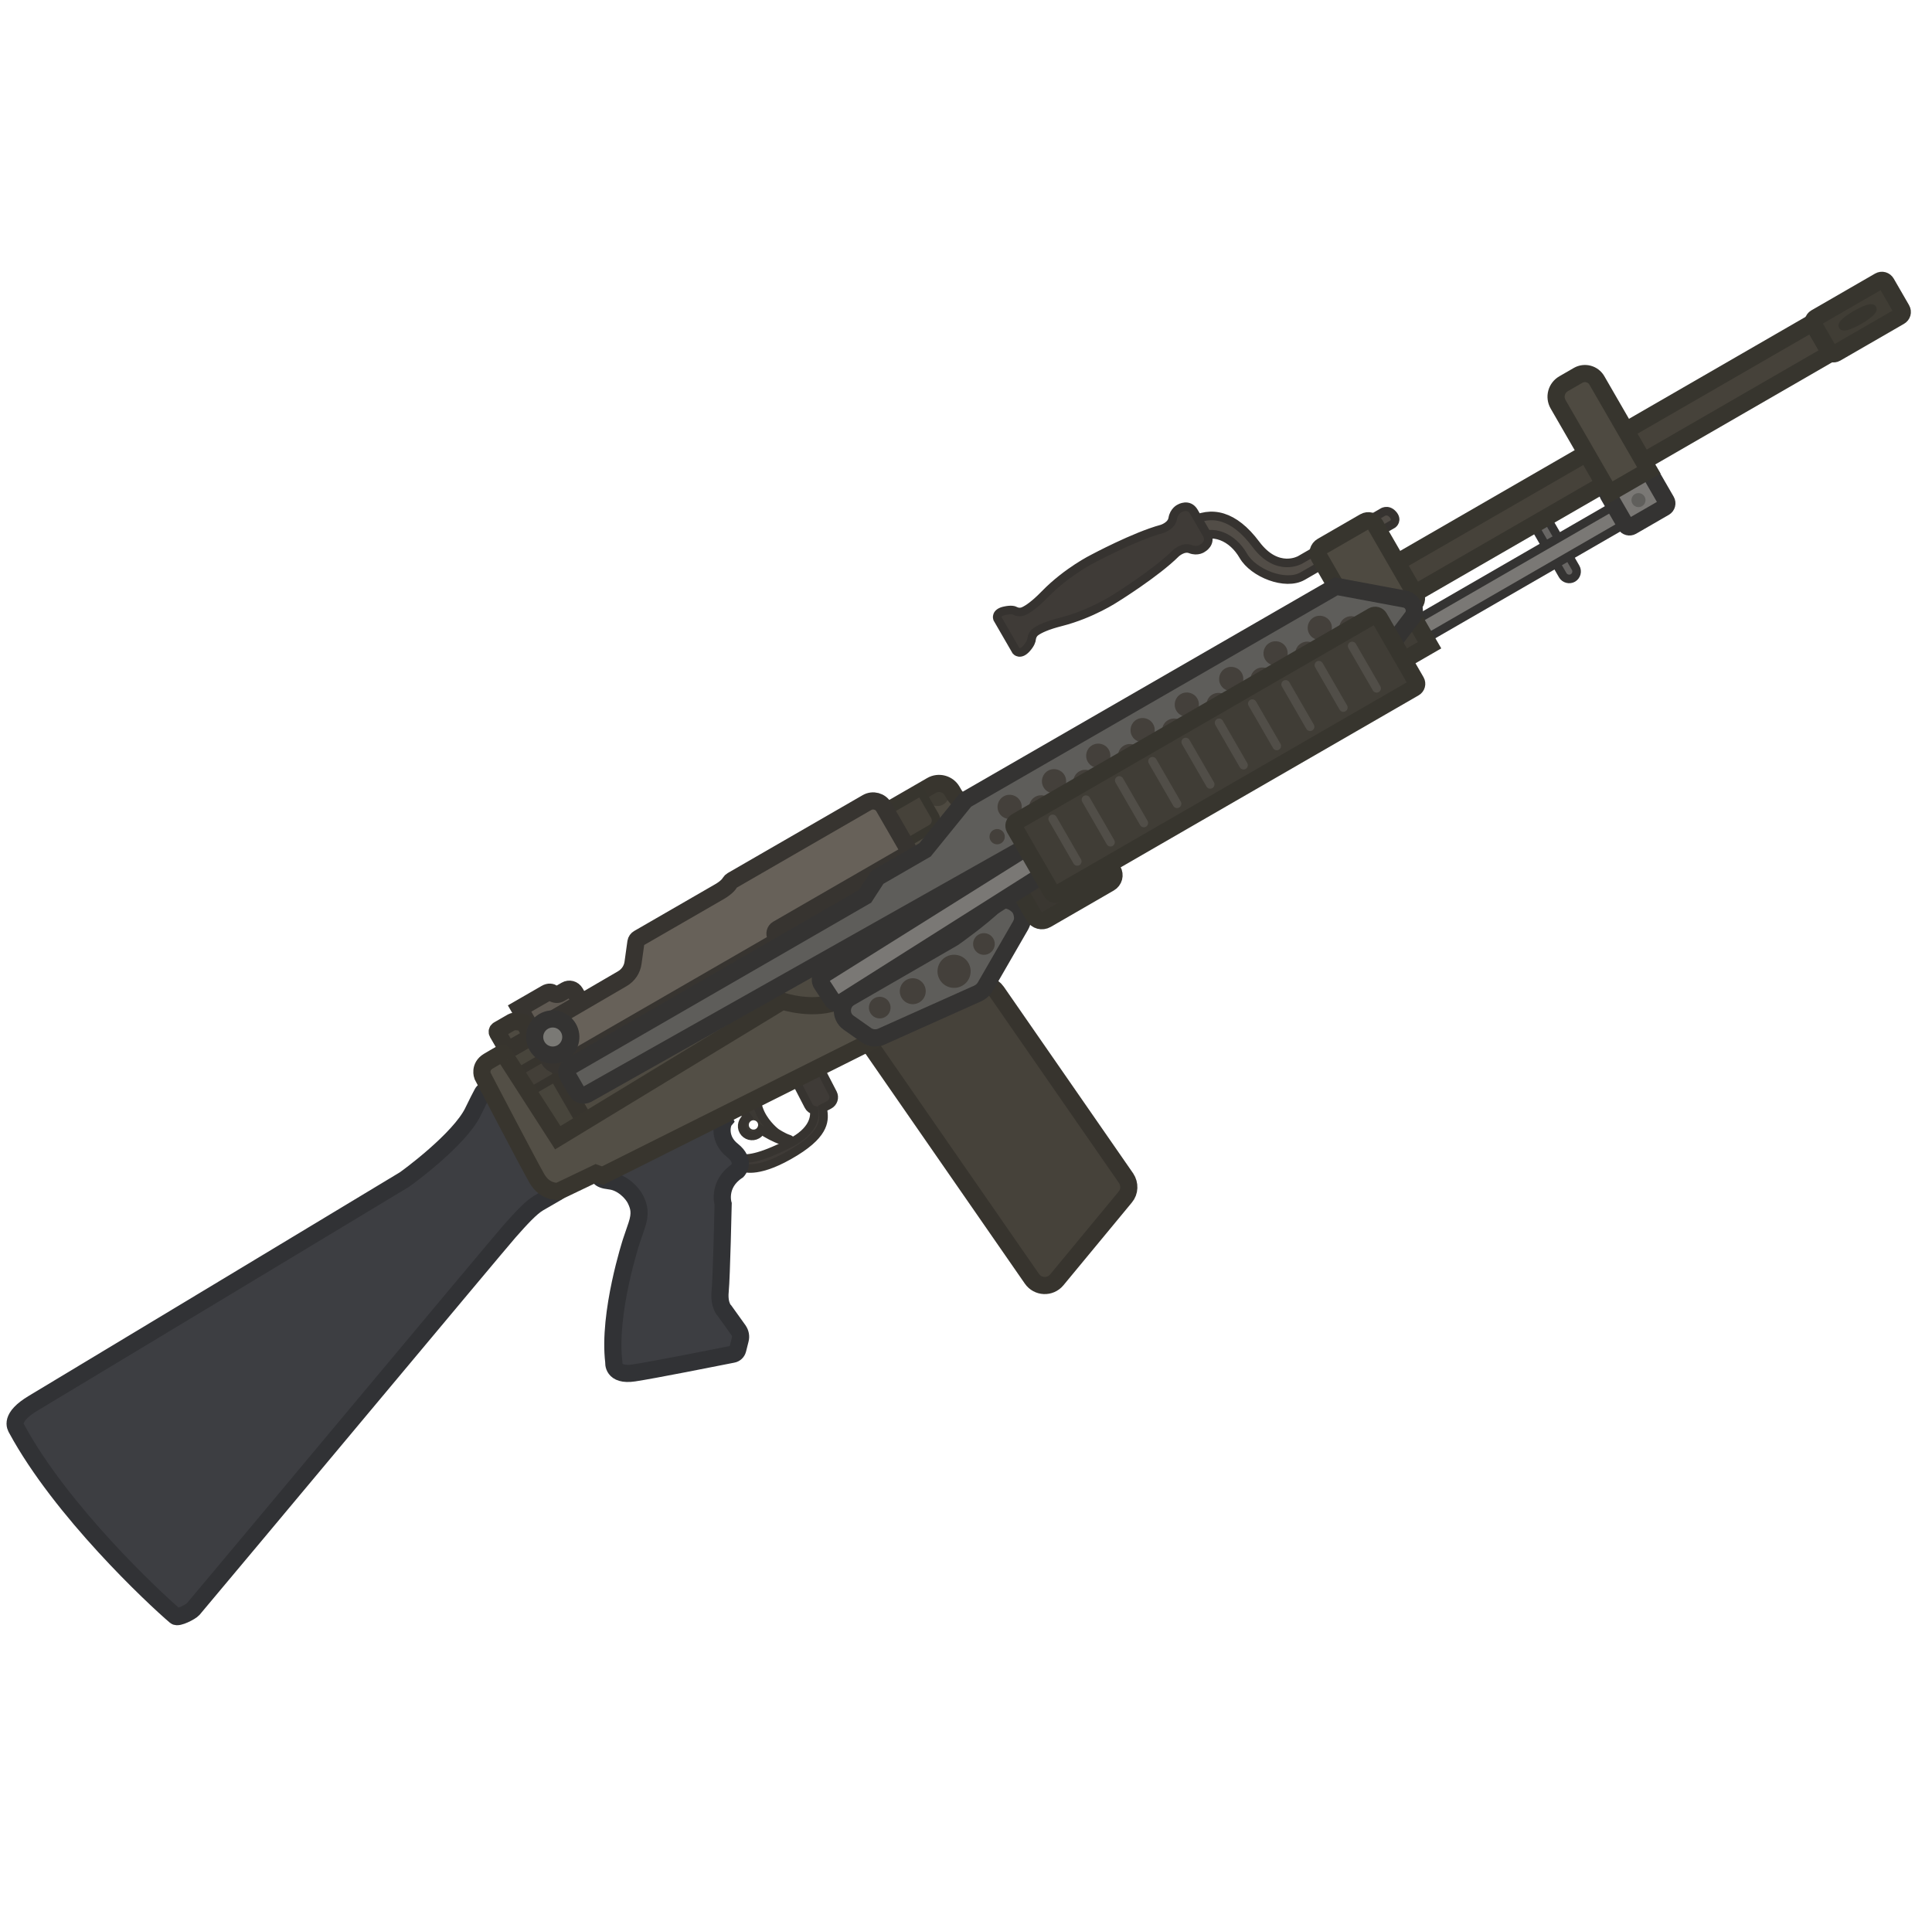 <svg width="111" height="110" viewBox="0 0 111 110" fill="none" xmlns="http://www.w3.org/2000/svg">
<g clip-path="url(#clip0_716_1748)">
<path d="M55.476 46.033C55.125 46.182 54.806 45.63 54.806 45.63L54.702 45.45C54.464 45.037 53.93 44.894 53.517 45.133L51.02 46.574L51.767 48.161L31.09 60.098L34.005 65.145L47.091 58.616L61.494 50.301C61.494 50.301 57.323 45.249 55.476 46.033Z" fill="#4E4A41"/>
<path d="M54.19 46.225C54.517 46.036 54.629 45.618 54.441 45.291C54.252 44.964 53.833 44.852 53.506 45.041C53.179 45.23 53.067 45.648 53.256 45.975C53.445 46.302 53.863 46.414 54.19 46.225Z" fill="#403D35"/>
<path d="M55.476 46.033C55.125 46.182 54.806 45.63 54.806 45.63L54.702 45.45C54.464 45.037 53.93 44.894 53.517 45.133L50.893 46.648L51.767 48.161L31.09 60.098L34.005 65.145L47.091 58.616L61.494 50.301C61.494 50.301 57.323 45.249 55.476 46.033Z" stroke="#38352E" stroke-width="0.986" stroke-linecap="round"/>
<path d="M46.211 60.723L45.69 60.995C45.452 61.119 45.354 61.415 45.478 61.654L46.456 63.544C46.524 63.675 46.644 63.763 46.777 63.796C46.834 64.196 46.742 64.994 45.402 65.677C43.538 66.626 42.918 66.603 42.439 66.555C41.959 66.507 42.75 67.095 42.75 67.095C42.75 67.095 43.609 67.459 45.689 66.174C47.467 65.075 47.356 64.294 47.28 63.759C47.276 63.731 47.272 63.703 47.268 63.676L47.635 63.484C47.874 63.361 47.971 63.065 47.848 62.826L46.869 60.936C46.745 60.697 46.45 60.599 46.211 60.723Z" fill="#3F3B37" stroke="#373430" stroke-width="0.493"/>
<path d="M36.267 71.332C36.267 71.332 34.921 75.453 35.266 78.273C35.266 78.273 35.166 79.078 36.425 78.888C37.515 78.724 41.161 78.001 42.097 77.814C42.238 77.789 42.347 77.684 42.382 77.55L42.528 76.972C42.578 76.788 42.539 76.599 42.43 76.436L41.636 75.329C41.636 75.329 41.295 75.032 41.376 74.195C41.457 73.358 41.547 69.187 41.547 69.187C41.547 69.187 41.199 68.047 42.373 67.271C42.373 67.271 42.883 66.736 42.078 66.1C41.274 65.464 41.467 64.577 41.625 64.387L41.319 63.759L36.148 66.336C36.148 66.336 35.636 66.575 35.641 66.826C35.645 67.078 34.434 67.523 34.434 67.523C34.434 67.523 34.313 67.776 35.034 67.853C35.756 67.93 36.341 68.552 36.523 68.941C36.711 69.34 36.818 69.701 36.581 70.408C36.369 71.044 36.267 71.332 36.267 71.332Z" fill="#3D3E42" stroke="#313235" stroke-width="0.986" stroke-linecap="round"/>
<path d="M53.705 46.872L52.905 45.486L51 46.586L52.075 48.448L53.504 47.623C53.768 47.471 53.858 47.137 53.705 46.872Z" fill="#46423A" stroke="#37352E" stroke-width="0.493" stroke-linecap="round"/>
<path d="M88.482 29.941C88.683 29.824 88.95 29.896 89.066 30.097L90.526 32.626C90.642 32.827 90.57 33.094 90.369 33.21C90.168 33.326 89.901 33.255 89.785 33.054L88.325 30.525C88.209 30.324 88.281 30.056 88.482 29.941Z" fill="#686664" stroke="#343332" stroke-width="0.493"/>
<path d="M92.848 28.999L81.314 35.658L81.919 36.706L93.453 30.047L92.848 28.999Z" fill="#7A7875" stroke="#343332" stroke-width="0.493" stroke-linecap="round"/>
<path d="M80.934 35.002L79.252 35.974L80.449 38.048L82.132 37.076L80.934 35.002Z" fill="#403D36" stroke="#37352E" stroke-width="0.986" stroke-linecap="round"/>
<path d="M104.139 18.544L79.611 32.705L80.632 34.472L105.159 20.311L104.139 18.544Z" fill="#46423A" stroke="#37352E" stroke-width="0.986" stroke-linecap="round"/>
<path d="M63.743 33.769L68.611 30.958C69.68 30.341 70.811 30.859 71.434 31.938C72.008 32.933 73.849 33.676 74.843 33.102L80.028 30.109C80.028 30.109 80.321 29.883 80.016 29.551C79.712 29.219 79.408 29.451 79.408 29.451L74.7 32.169C74.7 32.169 73.394 32.937 72.15 31.271C70.906 29.605 69.595 29.29 68.357 30.005L63.267 32.943C63.267 32.943 62.838 33.177 63.082 33.6C63.326 34.023 63.743 33.769 63.743 33.769Z" fill="#524D47" stroke="#363330" stroke-width="0.493"/>
<path d="M92.493 28.063L94.376 26.975C94.503 26.902 94.67 26.947 94.743 27.074L95.733 28.788C95.806 28.915 95.761 29.082 95.635 29.155L93.751 30.243C93.624 30.316 93.457 30.271 93.384 30.144L92.394 28.43C92.321 28.303 92.366 28.136 92.493 28.063Z" fill="#7A7875" stroke="#343332" stroke-width="0.986" stroke-linecap="round"/>
<path d="M75.956 31.387L78.39 29.982C78.612 29.854 78.885 29.936 79.007 30.148L81.323 34.158C81.451 34.38 81.369 34.653 81.157 34.776L78.723 36.181C78.501 36.309 78.228 36.227 78.106 36.015L75.79 32.005C75.662 31.783 75.734 31.515 75.956 31.387Z" fill="#4E4A41" stroke="#37352E" stroke-width="0.986" stroke-linecap="round"/>
<path fill-rule="evenodd" clip-rule="evenodd" d="M107.974 16.148L104.313 18.262C104.175 18.341 104.126 18.525 104.211 18.673L105.085 20.186C105.164 20.323 105.337 20.379 105.486 20.293L109.147 18.179C109.284 18.1 109.34 17.927 109.254 17.779L108.374 16.255C108.295 16.118 108.122 16.062 107.974 16.148ZM107.572 17.748C107.622 17.836 107.284 18.126 106.817 18.396C106.349 18.666 105.929 18.814 105.879 18.726C105.828 18.638 106.166 18.348 106.633 18.078C107.101 17.809 107.521 17.661 107.572 17.748Z" fill="#403D35"/>
<path d="M107.974 16.148L104.313 18.262C104.175 18.341 104.126 18.525 104.211 18.673L105.085 20.186C105.164 20.323 105.337 20.379 105.486 20.293L109.147 18.179C109.284 18.1 109.34 17.927 109.254 17.779L108.374 16.255C108.295 16.118 108.122 16.062 107.974 16.148Z" stroke="#37352E" stroke-width="0.986" stroke-linecap="round"/>
<path d="M107.571 17.748C107.621 17.836 107.284 18.125 106.816 18.395C106.349 18.665 105.929 18.813 105.879 18.725C105.828 18.637 106.166 18.348 106.633 18.078C107.1 17.808 107.52 17.66 107.571 17.748Z" stroke="#37352E" stroke-width="0.493" stroke-linecap="round"/>
<path d="M89.837 22.048L90.663 21.571C91.043 21.351 91.528 21.481 91.748 21.862L94.729 27.026L92.464 28.333L89.52 23.233C89.275 22.809 89.424 22.286 89.837 22.048Z" fill="#4E4A41" stroke="#37352E" stroke-width="0.986" stroke-linecap="round"/>
<path d="M94.338 29.085C94.531 28.974 94.597 28.728 94.486 28.535C94.374 28.342 94.128 28.276 93.935 28.387C93.742 28.499 93.676 28.745 93.787 28.938C93.899 29.131 94.145 29.197 94.338 29.085Z" fill="#605F5C"/>
<path d="M68.597 29.414L69.33 30.684C69.629 31.203 69.094 31.497 69.094 31.497C69.094 31.497 68.811 31.717 68.391 31.551C67.976 31.395 67.557 31.792 67.557 31.792C66.41 32.934 64.114 34.358 64.114 34.358C64.114 34.358 62.73 35.284 60.946 35.736C60.158 35.937 59.738 36.137 59.517 36.293C59.375 36.389 59.287 36.553 59.269 36.718C59.264 36.806 59.214 36.99 58.984 37.25C58.61 37.677 58.38 37.401 58.38 37.401L57.304 35.539C57.304 35.539 57.18 35.201 57.737 35.091C58.089 35.016 58.255 35.06 58.341 35.11C58.499 35.188 58.679 35.183 58.833 35.108C59.078 34.994 59.462 34.73 60.029 34.149C61.313 32.829 62.807 32.094 62.807 32.094C62.807 32.094 65.188 30.818 66.75 30.395C66.75 30.395 67.304 30.231 67.377 29.794C67.449 29.357 67.774 29.212 67.774 29.212C67.774 29.212 68.297 28.896 68.597 29.414Z" fill="#3F3B37" stroke="#363330" stroke-width="0.493"/>
<path d="M28.803 62.956C28.973 62.858 29.19 62.917 29.281 63.075L32.146 68.038C32.244 68.207 32.18 68.414 32.021 68.505L30.962 69.117C30.496 69.386 29.891 70.056 29.246 70.785C28.605 71.509 13.162 90.017 11.092 92.468C10.964 92.612 10.226 92.996 10.082 92.868C8.807 91.784 3.505 86.803 0.962 82.106C0.895 81.989 0.529 81.453 1.913 80.626C3.457 79.706 22.681 68.113 23.214 67.791C23.377 67.693 26.424 65.458 27.183 63.864C27.422 63.373 27.593 63.034 27.716 62.808C27.839 62.582 28.183 62.566 28.318 62.799C28.428 62.99 28.628 63.043 28.803 62.956Z" fill="#3D3E42" stroke="#313235" stroke-width="0.986" stroke-linecap="round"/>
<path d="M50.074 60.185L59.285 73.476C59.627 73.97 60.335 73.999 60.718 73.538L64.647 68.786C64.908 68.48 64.92 68.036 64.697 67.699L57.266 56.978C57.026 56.637 56.597 56.504 56.2 56.648L50.491 58.83C49.944 59.032 49.738 59.702 50.074 60.185Z" fill="#46423A" stroke="#37342E" stroke-width="0.986" stroke-linecap="round"/>
<path d="M29.852 57.95L30.401 58.903C30.511 59.093 30.745 59.156 30.936 59.046L33.052 57.824C33.242 57.714 33.305 57.48 33.195 57.29L33.048 57.036C32.938 56.845 32.705 56.783 32.514 56.893L32.176 57.088C32.049 57.161 31.889 57.155 31.769 57.069C31.678 57.008 31.545 56.973 31.365 57.077L29.852 57.95Z" fill="#605A53" stroke="#373430" stroke-width="0.986" stroke-linecap="round"/>
<path d="M57.089 51.492L58.422 50.722C58.761 50.527 59.206 50.637 59.407 50.986L59.676 51.452C59.871 51.79 59.761 52.235 59.412 52.437L58.079 53.206C57.74 53.402 57.296 53.292 57.094 52.942L56.819 52.466C56.624 52.128 56.751 51.688 57.089 51.492Z" fill="#403D36" stroke="#37352E" stroke-width="0.977" stroke-linecap="round"/>
<path d="M28.909 60.498L31.265 66.29L33.589 64.427L30.718 59.453L28.909 60.498Z" fill="#48453C" stroke="#37342E" stroke-width="0.986" stroke-linecap="round"/>
<path d="M30.007 58.735L29.517 58.694C29.49 58.695 29.463 58.697 29.442 58.709L28.627 59.179C28.564 59.216 28.552 59.293 28.582 59.346L29.102 60.245C29.138 60.308 29.215 60.32 29.268 60.29L30.442 59.612C30.506 59.575 30.518 59.498 30.487 59.445L30.108 58.789C30.09 58.758 30.051 58.738 30.007 58.735Z" fill="#4E4A41" stroke="#37342E" stroke-width="0.986" stroke-linecap="round"/>
<path d="M31.41 60.648L29.707 61.631L30.373 62.784L32.075 61.801L31.41 60.648Z" fill="#433F38" stroke="#37342E" stroke-width="0.493" stroke-linecap="round"/>
<path d="M42.513 61.56L42.632 62.182C42.632 62.182 42.149 63.153 42.944 64.189C42.944 64.189 42.934 64.195 42.923 64.201C42.648 64.36 42.554 64.71 42.713 64.985C42.872 65.26 43.222 65.354 43.497 65.195C43.614 65.128 43.685 65.031 43.739 64.929C44.064 65.15 44.471 65.367 44.981 65.566C44.981 65.566 45.621 65.55 45.308 65.448C44.979 65.342 44.585 65.076 44.585 65.076C44.585 65.076 42.35 63.403 44.222 61.391C46.093 59.38 42.513 61.56 42.513 61.56ZM43.423 64.871C43.296 64.945 43.129 64.9 43.056 64.773C42.983 64.646 43.028 64.479 43.154 64.406C43.281 64.333 43.448 64.377 43.522 64.504C43.595 64.631 43.55 64.798 43.423 64.871Z" fill="#3C3934"/>
<path d="M42.632 62.182L42.513 61.56C42.513 61.56 46.093 59.38 44.222 61.391C42.35 63.403 44.585 65.076 44.585 65.076C44.585 65.076 44.979 65.342 45.308 65.448C45.621 65.55 44.981 65.566 44.981 65.566C44.471 65.367 44.064 65.15 43.739 64.929C43.685 65.031 43.614 65.128 43.497 65.195C43.222 65.354 42.872 65.26 42.713 64.985C42.554 64.71 42.669 64.347 42.944 64.189C42.149 63.153 42.632 62.182 42.632 62.182Z" stroke="#373430" stroke-width="0.493"/>
<path d="M28.908 60.498L32.047 65.373L44.955 57.525C44.955 57.525 46.81 58.148 48.269 57.474C48.269 57.474 48.564 57.276 48.966 58.045C49.368 58.815 50.186 59.768 50.186 59.768L34.62 67.555L34.245 67.419L32.09 68.452C32.09 68.452 31.329 68.552 30.847 67.716C30.364 66.88 27.723 61.817 27.723 61.817C27.723 61.817 27.522 61.298 28.056 60.976C28.589 60.654 28.919 60.491 28.908 60.498Z" fill="#534F46" stroke="#38352E" stroke-width="0.986" stroke-linecap="round"/>
<path d="M30.749 59.506L31.549 60.892C31.727 61.199 32.127 61.306 32.434 61.129L44.455 54.189C44.592 54.11 44.641 53.926 44.562 53.789C44.483 53.651 44.532 53.467 44.669 53.388L52.034 49.136C52.172 49.057 52.221 48.873 52.141 48.736L50.779 46.376C50.584 46.037 50.15 45.921 49.811 46.116L42.055 50.594C42.012 50.619 41.976 50.654 41.946 50.7C41.892 50.801 41.729 51.008 41.327 51.24L36.682 53.922C36.608 53.965 36.552 54.039 36.536 54.133L36.371 55.315C36.323 55.695 36.097 56.037 35.759 56.233L30.84 59.101C30.719 59.185 30.68 59.362 30.749 59.506Z" fill="#676159" stroke="#373430" stroke-width="0.986" stroke-linecap="round"/>
<path d="M55.469 45.97L53.145 48.835L50.405 50.417L49.703 51.5L32.741 61.293C32.561 61.397 32.509 61.624 32.613 61.804L33.132 62.703C33.255 62.915 33.522 62.986 33.739 62.875L80.223 36.672L81.136 35.468C81.415 35.095 81.194 34.517 80.718 34.426L76.765 33.688L55.469 45.97Z" fill="#5E5D5A" stroke="#343332" stroke-width="0.986" stroke-linecap="round"/>
<path d="M50.635 59.565L56.194 57.075C56.359 56.993 56.5 56.87 56.594 56.717L58.632 53.184C58.687 53.082 58.734 52.97 58.749 52.849C58.768 52.612 58.701 52.326 58.576 52.158C58.373 51.88 57.723 51.438 57.201 51.951C56.325 52.781 55.008 53.724 54.777 53.886C54.756 53.898 54.735 53.911 54.703 53.929L48.83 57.319C48.28 57.637 48.25 58.416 48.764 58.769L49.787 59.49C50.038 59.656 50.362 59.68 50.635 59.565Z" fill="#5E5D5A" stroke="#343332" stroke-width="0.986" stroke-linecap="round"/>
<path d="M55.291 56.636C55.747 56.373 55.903 55.791 55.64 55.335C55.377 54.88 54.794 54.724 54.339 54.987C53.883 55.25 53.727 55.832 53.99 56.288C54.253 56.743 54.836 56.9 55.291 56.636Z" fill="#44403B"/>
<path d="M56.842 54.781C57.14 54.609 57.242 54.228 57.07 53.93C56.898 53.632 56.517 53.53 56.219 53.702C55.921 53.874 55.819 54.255 55.991 54.553C56.163 54.851 56.544 54.953 56.842 54.781Z" fill="#44403B"/>
<path d="M50.856 58.436C51.154 58.264 51.255 57.883 51.084 57.586C50.912 57.288 50.531 57.185 50.233 57.358C49.935 57.529 49.833 57.91 50.005 58.208C50.177 58.506 50.558 58.608 50.856 58.436Z" fill="#44403B"/>
<path d="M52.814 57.6C53.17 57.395 53.292 56.939 53.087 56.583C52.881 56.227 52.425 56.104 52.069 56.31C51.713 56.516 51.591 56.971 51.796 57.328C52.002 57.684 52.458 57.806 52.814 57.6Z" fill="#44403B"/>
<path d="M58.356 46.967C58.688 46.775 58.803 46.349 58.61 46.016C58.418 45.683 57.992 45.569 57.66 45.761C57.327 45.953 57.212 46.379 57.405 46.712C57.597 47.045 58.023 47.159 58.356 46.967Z" fill="#44403B"/>
<path d="M60.906 45.492C61.239 45.3 61.353 44.874 61.161 44.541C60.969 44.209 60.543 44.094 60.21 44.287C59.877 44.479 59.763 44.905 59.956 45.238C60.148 45.571 60.573 45.685 60.906 45.492Z" fill="#44403B"/>
<path d="M63.447 44.027C63.78 43.834 63.894 43.409 63.702 43.076C63.51 42.743 63.084 42.629 62.751 42.821C62.418 43.013 62.304 43.439 62.496 43.772C62.689 44.105 63.114 44.219 63.447 44.027Z" fill="#44403B"/>
<path d="M65.996 42.556C66.329 42.364 66.443 41.938 66.251 41.605C66.059 41.272 65.633 41.158 65.3 41.35C64.967 41.542 64.853 41.968 65.045 42.301C65.237 42.634 65.663 42.748 65.996 42.556Z" fill="#44403B"/>
<path d="M68.535 41.089C68.868 40.897 68.982 40.471 68.79 40.138C68.598 39.805 68.172 39.691 67.839 39.883C67.506 40.076 67.392 40.501 67.584 40.834C67.777 41.167 68.202 41.281 68.535 41.089Z" fill="#44403B"/>
<path d="M71.086 39.616C71.419 39.424 71.533 38.998 71.341 38.666C71.149 38.333 70.723 38.218 70.39 38.411C70.057 38.603 69.943 39.029 70.135 39.362C70.327 39.695 70.753 39.809 71.086 39.616Z" fill="#44403B"/>
<path d="M73.635 38.145C73.968 37.953 74.082 37.527 73.89 37.194C73.698 36.861 73.272 36.747 72.939 36.939C72.606 37.131 72.492 37.557 72.684 37.89C72.876 38.223 73.302 38.337 73.635 38.145Z" fill="#44403B"/>
<path d="M76.174 36.679C76.507 36.487 76.621 36.061 76.429 35.728C76.237 35.395 75.811 35.281 75.478 35.473C75.145 35.666 75.031 36.091 75.223 36.424C75.415 36.757 75.841 36.871 76.174 36.679Z" fill="#44403B"/>
<path d="M60.166 46.994C60.499 46.802 60.613 46.376 60.421 46.044C60.229 45.711 59.803 45.596 59.47 45.789C59.137 45.981 59.023 46.407 59.215 46.74C59.407 47.072 59.833 47.187 60.166 46.994Z" fill="#44403B"/>
<path d="M62.705 45.529C63.038 45.336 63.152 44.911 62.96 44.578C62.768 44.245 62.342 44.131 62.009 44.323C61.676 44.515 61.562 44.941 61.754 45.274C61.947 45.607 62.372 45.721 62.705 45.529Z" fill="#44403B"/>
<path d="M65.266 44.05C65.599 43.858 65.713 43.432 65.52 43.099C65.328 42.766 64.903 42.652 64.57 42.844C64.237 43.037 64.123 43.462 64.315 43.795C64.507 44.128 64.933 44.242 65.266 44.05Z" fill="#44403B"/>
<path d="M67.805 42.584C68.138 42.392 68.252 41.966 68.06 41.633C67.867 41.3 67.442 41.186 67.109 41.379C66.776 41.571 66.662 41.996 66.854 42.329C67.046 42.662 67.472 42.776 67.805 42.584Z" fill="#44403B"/>
<path d="M70.354 41.111C70.687 40.919 70.801 40.494 70.608 40.161C70.416 39.828 69.99 39.714 69.657 39.906C69.325 40.098 69.21 40.524 69.403 40.857C69.595 41.19 70.021 41.304 70.354 41.111Z" fill="#44403B"/>
<path d="M72.883 39.652C73.216 39.459 73.33 39.034 73.138 38.701C72.945 38.368 72.52 38.254 72.187 38.446C71.854 38.638 71.74 39.064 71.932 39.397C72.124 39.73 72.55 39.844 72.883 39.652Z" fill="#44403B"/>
<path d="M75.455 38.167C75.788 37.975 75.902 37.549 75.71 37.216C75.518 36.883 75.092 36.769 74.759 36.962C74.426 37.154 74.312 37.58 74.504 37.912C74.697 38.245 75.122 38.359 75.455 38.167Z" fill="#44403B"/>
<path d="M77.983 36.706C78.316 36.514 78.43 36.088 78.237 35.755C78.045 35.422 77.619 35.308 77.286 35.501C76.954 35.693 76.839 36.118 77.032 36.452C77.224 36.784 77.65 36.898 77.983 36.706Z" fill="#44403B"/>
<path d="M57.51 48.457C57.72 48.335 57.792 48.066 57.671 47.856C57.549 47.646 57.281 47.574 57.07 47.695C56.86 47.817 56.788 48.086 56.909 48.296C57.031 48.506 57.3 48.578 57.51 48.457Z" fill="#44403B"/>
<path d="M32.276 60.487C32.773 60.2 32.943 59.565 32.656 59.068C32.369 58.571 31.734 58.401 31.237 58.688C30.741 58.974 30.57 59.61 30.857 60.106C31.144 60.603 31.779 60.773 32.276 60.487Z" fill="#7A7975" stroke="#343332" stroke-width="0.986" stroke-linecap="round"/>
<path d="M58.932 50.77L62.55 48.68C62.804 48.534 63.121 48.618 63.268 48.873L63.934 50.026C64.081 50.28 63.996 50.597 63.742 50.743L60.123 52.833C59.869 52.98 59.552 52.895 59.405 52.641L58.739 51.487C58.593 51.233 58.688 50.91 58.932 50.77Z" fill="#3A3731" stroke="#37352E" stroke-width="0.986" stroke-linecap="round"/>
<path d="M58.953 48.71L47.268 56.035C47.115 56.137 47.08 56.369 47.217 56.558L47.814 57.469C47.934 57.654 48.141 57.718 48.289 57.632L59.986 50.23C60.139 50.128 60.162 49.875 60.025 49.686L59.427 48.846C59.38 48.788 59.322 48.737 59.26 48.703C59.158 48.648 59.043 48.645 58.953 48.71Z" fill="#7A7875" stroke="#343332" stroke-width="0.986" stroke-linecap="round"/>
<path d="M58.387 47.216L78.873 35.389C79 35.316 79.167 35.36 79.24 35.487L81.36 39.159C81.433 39.286 81.388 39.453 81.261 39.526L60.776 51.353C60.649 51.427 60.482 51.382 60.409 51.255L58.289 47.583C58.215 47.456 58.26 47.289 58.387 47.216Z" fill="#403D36" stroke="#37352E" stroke-width="0.986" stroke-linecap="round"/>
<path d="M60.695 46.93C60.627 46.812 60.476 46.772 60.358 46.84C60.24 46.908 60.2 47.059 60.268 47.176L61.679 49.621C61.747 49.739 61.898 49.779 62.016 49.711C62.134 49.643 62.174 49.492 62.106 49.374L60.695 46.93Z" fill="#514E48"/>
<path d="M62.605 45.826C62.537 45.709 62.386 45.668 62.268 45.736C62.15 45.804 62.11 45.955 62.178 46.073L63.589 48.517C63.657 48.635 63.808 48.675 63.926 48.607C64.044 48.539 64.084 48.389 64.016 48.271L62.605 45.826Z" fill="#514E48"/>
<path d="M64.519 44.721C64.451 44.603 64.3 44.563 64.182 44.631C64.064 44.699 64.024 44.849 64.092 44.967L65.503 47.412C65.571 47.529 65.722 47.57 65.84 47.502C65.958 47.434 65.998 47.283 65.93 47.165L64.519 44.721Z" fill="#514E48"/>
<path d="M66.429 43.618C66.361 43.501 66.21 43.46 66.092 43.528C65.975 43.596 65.934 43.747 66.002 43.865L67.413 46.309C67.481 46.427 67.632 46.467 67.75 46.399C67.868 46.331 67.908 46.181 67.84 46.063L66.429 43.618Z" fill="#514E48"/>
<path d="M68.339 42.515C68.271 42.397 68.12 42.356 68.002 42.425C67.885 42.493 67.844 42.643 67.912 42.761L69.317 45.195C69.385 45.313 69.536 45.353 69.654 45.285C69.772 45.217 69.812 45.066 69.744 44.949L68.339 42.515Z" fill="#514E48"/>
<path d="M70.253 41.41C70.185 41.292 70.034 41.252 69.917 41.32C69.799 41.388 69.758 41.539 69.826 41.657L71.231 44.09C71.299 44.208 71.45 44.249 71.568 44.181C71.686 44.113 71.727 43.962 71.658 43.844L70.253 41.41Z" fill="#514E48"/>
<path d="M72.163 40.307C72.095 40.189 71.945 40.148 71.827 40.217C71.709 40.285 71.668 40.435 71.737 40.553L73.142 42.987C73.21 43.105 73.36 43.145 73.478 43.077C73.596 43.009 73.637 42.858 73.569 42.74L72.163 40.307Z" fill="#514E48"/>
<path d="M74.078 39.202C74.009 39.084 73.859 39.044 73.741 39.112C73.623 39.18 73.582 39.331 73.651 39.449L75.056 41.883C75.124 42 75.275 42.041 75.392 41.973C75.51 41.905 75.551 41.754 75.483 41.636L74.078 39.202Z" fill="#514E48"/>
<path d="M75.988 38.099C75.92 37.981 75.769 37.941 75.651 38.009C75.533 38.077 75.493 38.227 75.561 38.345L76.966 40.779C77.034 40.897 77.185 40.937 77.302 40.869C77.42 40.801 77.461 40.65 77.393 40.532L75.988 38.099Z" fill="#514E48"/>
<path d="M77.9 36.995C77.832 36.877 77.681 36.837 77.563 36.905C77.445 36.973 77.405 37.124 77.473 37.242L78.878 39.675C78.946 39.793 79.097 39.834 79.215 39.766C79.332 39.698 79.373 39.547 79.305 39.429L77.9 36.995Z" fill="#514E48"/>
</g>
<defs>
<clipPath id="clip0_716_1748">
<rect width="110" height="110" fill="white" transform="translate(0.086)"/>
</clipPath>
</defs>
</svg>
